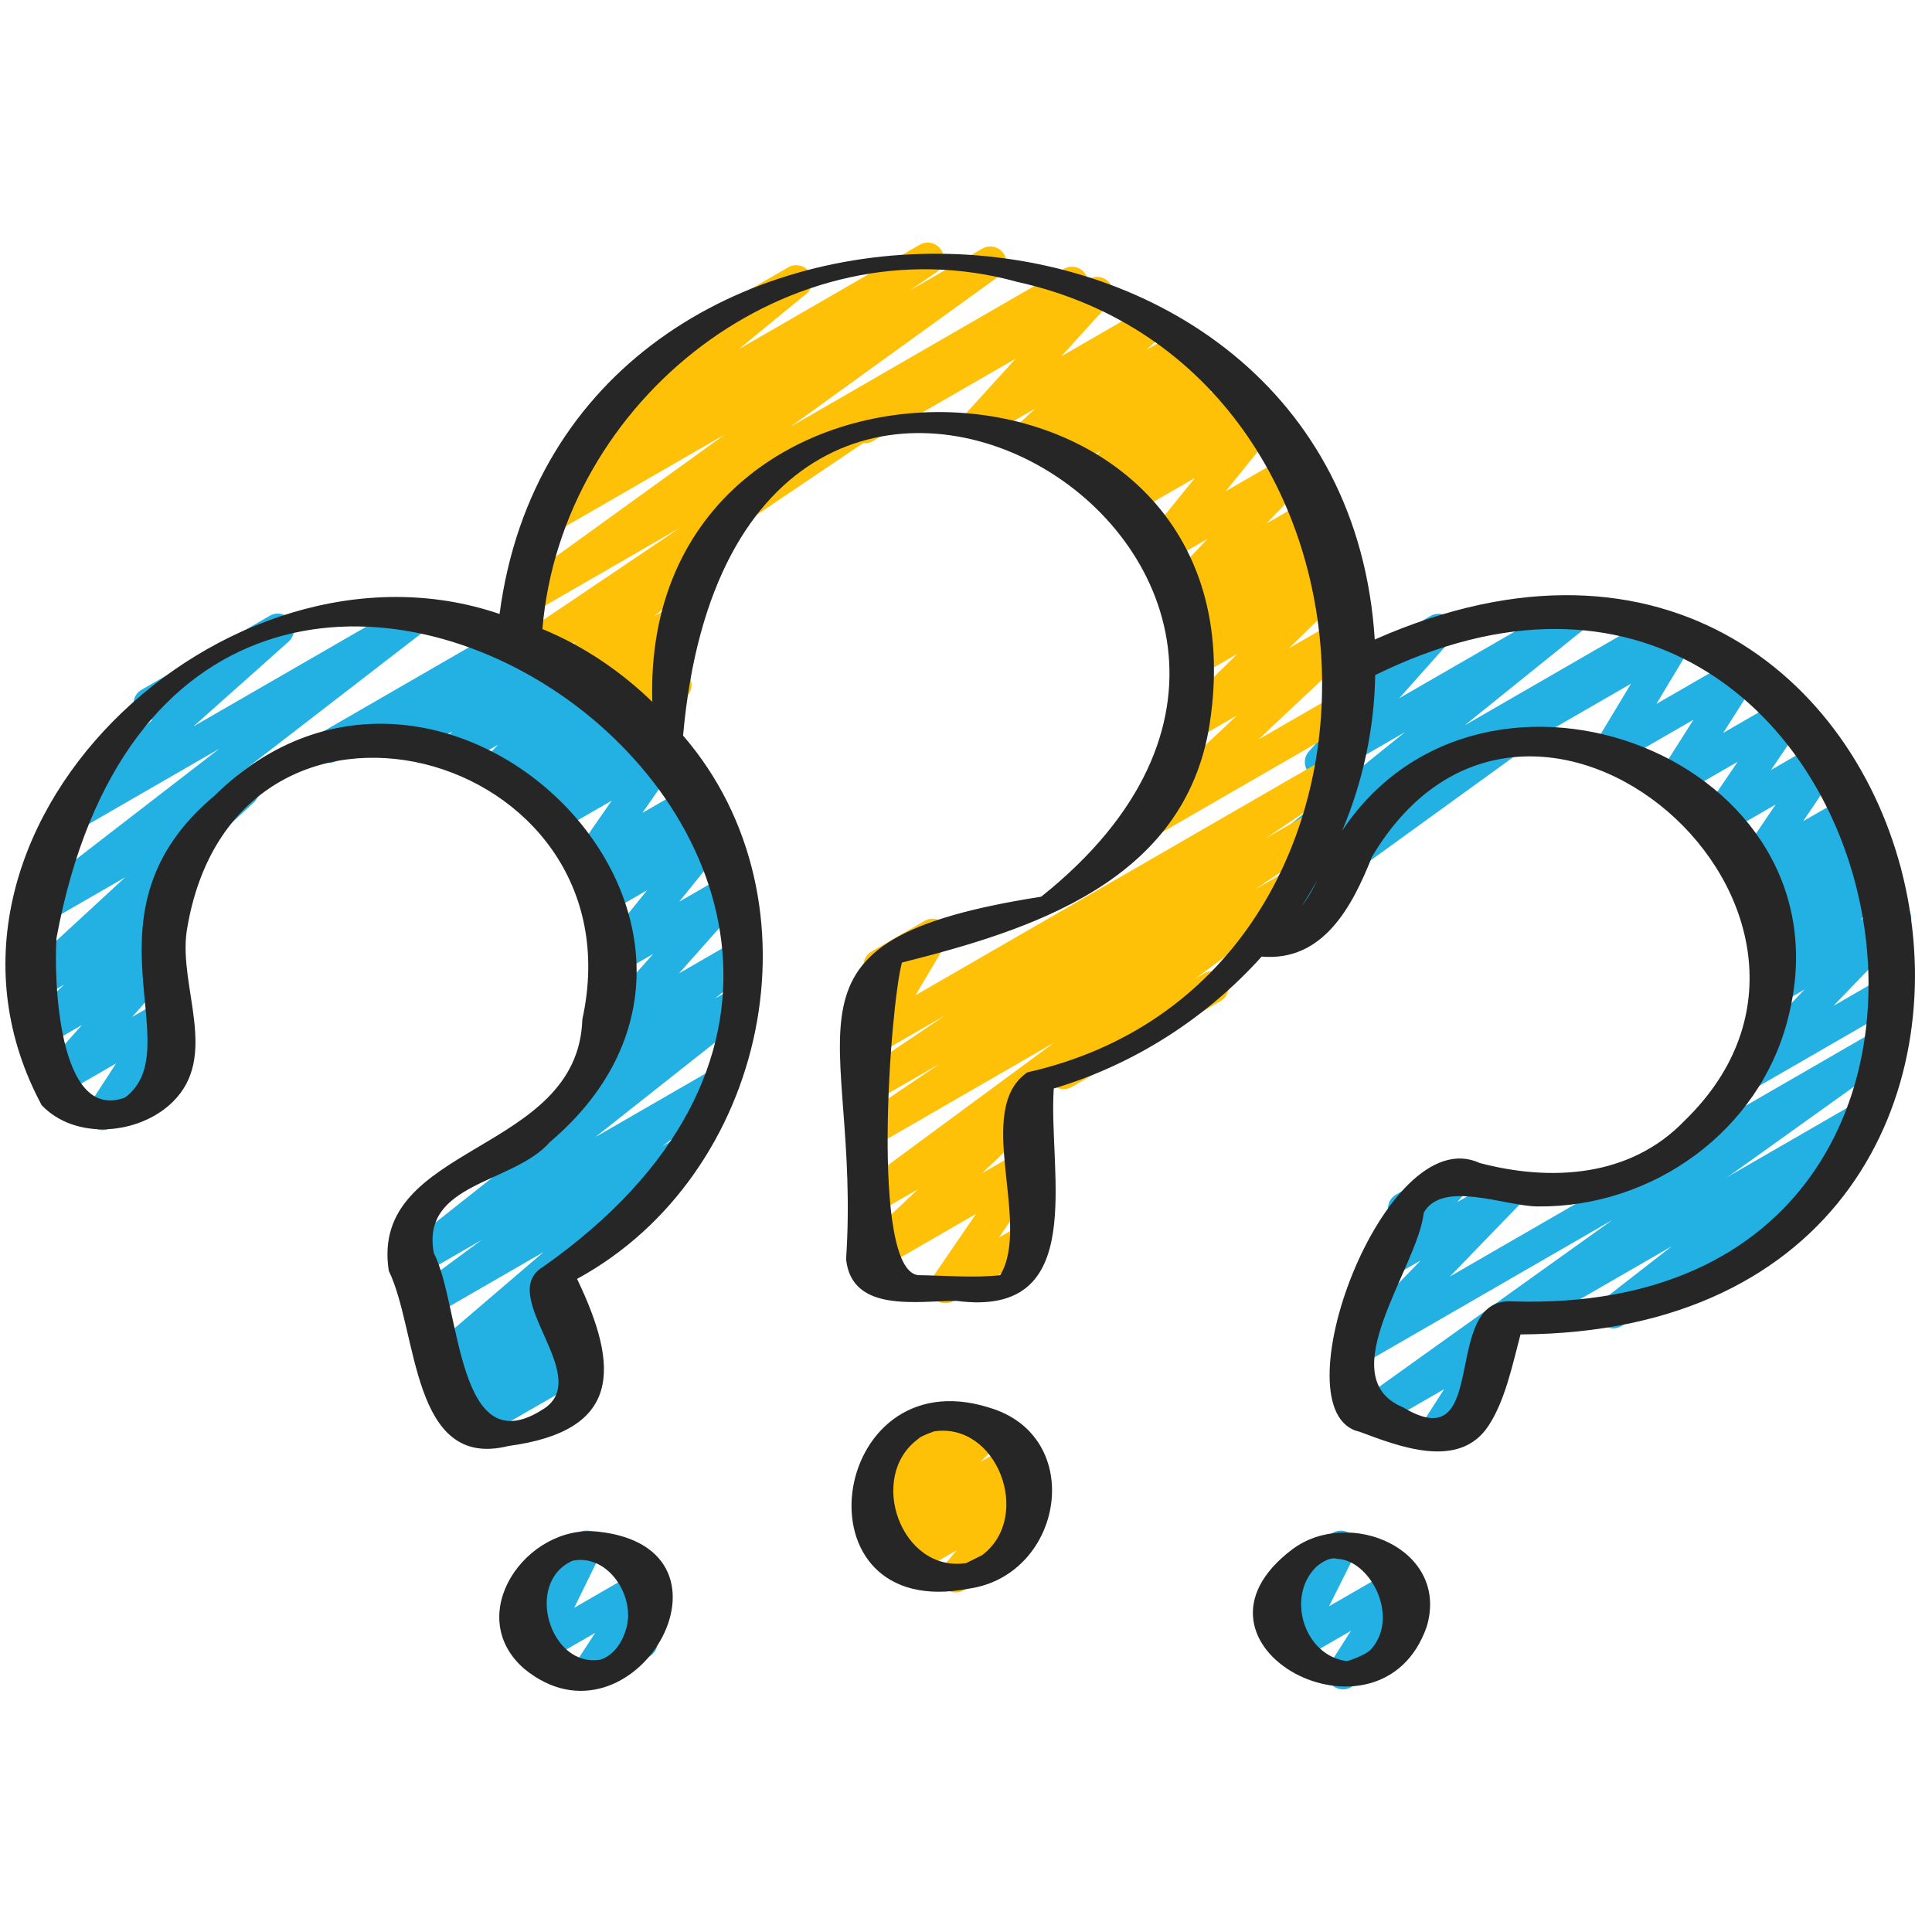 <svg id="Icons" height="300" viewBox="0 0 60 60" width="300" xmlns="http://www.w3.org/2000/svg" version="1.1" xmlns:xlink="http://www.w3.org/1999/xlink" xmlns:svgjs="http://svgjs.dev/svgjs"><g width="100%" height="100%" transform="matrix(1,0,0,1,0,0)"><path d="m47.084 41.418c-.172 0-.341-.09-.433-.25-.139-.239-.057-.545.183-.683l10.85-6.264c.227-.133.518-.064.665.153.146.218.1.513-.107.674l-2.146 1.67c.228-.094.498-.009.625.212.139.239.057.545-.183.683l-6.185 3.571c-.227.133-.518.064-.665-.153-.146-.218-.1-.513.107-.674l2.125-1.654-4.587 2.647c-.079.046-.165.067-.25.067z" fill="#23b0e2" fill-opacity="1" data-original-color="#23b0e2ff" stroke="none" stroke-opacity="1"/><path d="m44.535 45.057c-.133 0-.265-.053-.361-.154-.159-.167-.184-.421-.06-.615l.734-1.146-2.103 1.214c-.229.133-.526.063-.67-.162-.145-.224-.088-.522.129-.677l7.872-5.631-7.645 4.413c-.214.125-.49.071-.645-.125-.153-.196-.138-.477.035-.655l2.299-2.374-.843.486c-.208.122-.478.075-.634-.112-.155-.187-.155-.458.002-.644l.75-.888c-.091-.041-.17-.11-.224-.204-.139-.239-.057-.545.183-.683l1.622-.937c.209-.123.478-.075.634.112.155.187.155.458-.002.644l-.35.413 1.457-.841c.214-.126.49-.071.645.125.153.196.138.477-.035.655l-2.298 2.373 13.442-7.761c.229-.135.526-.064.67.162.145.224.088.522-.129.677l-12.192 8.722c.083.156.079.35-.021.505l-.953 1.487c.104.04.193.113.253.217.139.239.057.545-.183.683l-1.132.653c-.078.046-.164.067-.25.067z" fill="#23b0e2" fill-opacity="1" data-original-color="#23b0e2ff" stroke="none" stroke-opacity="1"/><path d="m54.127 33.942c-.149 0-.296-.067-.394-.191-.153-.196-.14-.476.033-.655l2.279-2.368-.802.463c-.214.126-.49.073-.644-.124-.153-.196-.14-.475.032-.654l1.123-1.173-.522.302c-.218.127-.499.07-.649-.133-.152-.202-.129-.485.054-.661l.265-.253c-.195.06-.415-.007-.545-.176-.152-.2-.132-.483.048-.659l.198-.195c-.194.104-.44.064-.597-.103-.158-.17-.179-.428-.048-.62l1.185-1.756-1.534.886c-.202.117-.457.079-.616-.092s-.179-.429-.048-.622l1.021-1.501-1.713.988c-.198.117-.45.08-.611-.087-.159-.166-.185-.419-.061-.613l1.012-1.594-2.328 1.344c-.197.115-.446.081-.606-.082s-.189-.413-.072-.608l1.066-1.773-4.171 2.407c-.239.138-.545.057-.683-.183-.139-.239-.057-.545.183-.683l5.846-3.375c.196-.116.446-.082.606.082.16.163.189.413.072.608l-1.066 1.774 2.417-1.396c.199-.116.45-.081.611.087.159.166.185.419.061.613l-1.012 1.594 1.839-1.062c.2-.118.456-.08.616.092.159.171.179.429.048.622l-1.021 1.501 1.521-.878c.2-.119.456-.08.616.092.158.17.179.428.048.62l-1.185 1.756 1.508-.87c.215-.128.495-.071.648.13.152.2.132.483-.048.659l-.196.193.032-.019c.215-.128.497-.071.649.133.152.202.129.485-.054.661l-.229.219c.212-.109.476-.057.625.135.153.196.14.475-.032.654l-1.123 1.172.828-.478c.215-.126.489-.071.644.124.153.196.14.476-.033.655l-2.279 2.367 1.757-1.014c.237-.14.545-.058.683.183.139.239.057.545-.183.683l-4.82 2.783c-.078.046-.164.067-.25.067z" fill="#23b0e2" fill-opacity="1" data-original-color="#23b0e2ff" stroke="none" stroke-opacity="1"/><path d="m39.374 28.916c-.164 0-.324-.081-.42-.229-.145-.223-.089-.521.127-.677l4.293-3.107-2.977 1.718c-.225.132-.516.065-.662-.149-.147-.216-.104-.509.099-.673l3.799-3.062-2.36 1.362c-.21.124-.482.074-.638-.117-.155-.189-.149-.465.015-.647l1.591-1.789-.102.059c-.24.138-.544.056-.683-.183s-.057-.545.183-.683l2.786-1.609c.211-.124.482-.074.638.117.155.189.149.465-.015.647l-1.593 1.79 5.264-3.038c.226-.133.515-.064.662.149.147.216.104.509-.099.673l-3.801 3.062 5.79-3.342c.229-.135.524-.063.67.161.145.223.089.521-.127.677l-9.725 7.04c.027.195-.063.396-.245.5l-2.221 1.281c-.079.046-.165.067-.25.067z" fill="#23b0e2" fill-opacity="1" data-original-color="#23b0e2ff" stroke="none" stroke-opacity="1"/><g fill="#f6ca4a"><path d="m33.034 33.824c-.172 0-.341-.09-.433-.25-.139-.239-.057-.545.183-.683l4.618-2.666c.239-.139.546-.058.683.183.139.239.057.545-.183.683l-4.618 2.666c-.079.046-.165.067-.25.067z" fill="#ffc107" fill-opacity="1" data-original-color="#f6ca4aff" stroke="none" stroke-opacity="1"/><path d="m29.361 40.47c-.136 0-.27-.056-.367-.16-.158-.172-.178-.43-.045-.622l1.363-1.99-3.031 1.749c-.218.128-.499.071-.651-.134-.151-.204-.126-.488.059-.662l1.823-1.721-1.231.711c-.228.135-.524.063-.668-.159-.146-.222-.092-.519.121-.676l6.006-4.428-5.459 3.151c-.233.136-.53.061-.674-.167-.143-.229-.079-.529.144-.68l2.45-1.657-1.92 1.108c-.235.136-.531.061-.674-.168s-.079-.529.145-.68l2.621-1.765-2.092 1.207c-.197.115-.445.081-.605-.081-.16-.161-.19-.411-.075-.606l.961-1.621c-.237.129-.54.049-.676-.188-.139-.239-.057-.545.183-.683l1.645-.949c.196-.116.444-.082.605.081.16.161.19.411.075.606l-.96 1.621 12.969-7.488c.233-.137.53-.061.674.168.143.229.079.529-.145.68l-2.628 1.77 1.591-.918c.234-.135.531-.06.674.167.143.229.079.529-.144.68l-2.455 1.66 1.016-.586c.229-.133.524-.063.668.159.146.222.092.519-.121.676l-8.255 6.086c.035.026.066.059.095.096.151.204.126.488-.059.662l-1.824 1.722 1.231-.711c.202-.119.458-.078.617.093.158.172.178.43.045.622l-1.363 1.99.701-.404c.238-.139.545-.058.683.183.139.239.057.545-.183.683l-2.608 1.506c-.078.046-.164.067-.25.067z" fill="#ffc107" fill-opacity="1" data-original-color="#f6ca4aff" stroke="none" stroke-opacity="1"/><path d="m35.606 26.049c-.153 0-.304-.07-.401-.202-.151-.203-.126-.488.059-.662l3.151-2.966-1.287.743c-.217.125-.496.07-.648-.13s-.132-.483.048-.659l1.901-1.867-1.166.673c-.223.131-.509.068-.658-.145-.149-.211-.112-.501.084-.669l.254-.216c-.179.024-.364-.048-.476-.204-.15-.209-.116-.498.077-.667l.221-.193c-.197.071-.425.008-.559-.162-.154-.195-.142-.474.03-.653l1.268-1.337-1.279.738c-.208.121-.474.076-.63-.108-.157-.183-.16-.452-.009-.639l1.526-1.883-1.98 1.144c-.218.129-.502.069-.653-.138-.151-.206-.122-.492.066-.664l.22-.201-.43.248c-.218.128-.499.071-.651-.134-.151-.204-.126-.488.059-.662l.472-.446-.908.524c-.219.13-.505.068-.655-.141-.15-.208-.118-.496.073-.666l.082-.072-.595.343c-.217.13-.501.07-.652-.137-.151-.205-.124-.49.063-.663l.531-.49-1.468.847c-.212.123-.483.074-.64-.119-.154-.191-.146-.468.02-.649l1.48-1.63-4.437 2.562c-.24.139-.546.057-.683-.183-.139-.239-.057-.545.183-.683l7.213-4.164c.21-.125.482-.075.64.119.154.191.146.468-.02.649l-1.48 1.629 2.584-1.491c.22-.127.502-.069.652.137.151.205.124.49-.063.663l-.533.492.987-.569c.222-.129.506-.067.655.141.15.208.118.496-.073.666l-.08.071.328-.189c.218-.129.499-.07.651.134.151.204.126.488-.059.662l-.472.445.722-.416c.219-.128.503-.069.653.138.151.206.122.492-.066.664l-.218.199.323-.187c.207-.122.473-.077.63.108.157.183.16.452.009.639l-1.527 1.884 1.925-1.111c.213-.125.488-.073.643.123.154.195.142.474-.03.653l-1.268 1.337 1.33-.768c.221-.129.507-.068.656.142.15.209.116.498-.077.667l-.188.165c.222-.12.503-.061.65.149.149.211.112.501-.084.669l-.167.142c.193-.052.405.014.531.18.152.2.132.483-.048.659l-1.901 1.866 1.604-.925c.218-.128.498-.07.651.134.151.204.126.489-.059.663l-3.152 2.967 2.602-1.502c.237-.139.545-.058.683.183.139.239.057.545-.183.683l-6.326 3.652c-.078.046-.164.067-.25.067z" fill="#ffc107" fill-opacity="1" data-original-color="#f6ca4aff" stroke="none" stroke-opacity="1"/><path d="m17.997 23.496c-.145 0-.286-.062-.384-.18-.156-.188-.154-.459.003-.645l1.365-1.602-2.679 1.546c-.222.131-.508.066-.657-.143-.149-.21-.115-.499.08-.668l2.184-1.894-1.555.897c-.235.136-.531.06-.674-.168-.143-.229-.079-.528.145-.68l5.295-3.57-4.561 2.633c-.229.133-.524.062-.67-.161-.145-.224-.089-.521.127-.677l6.503-4.697-5.226 3.017c-.232.136-.529.062-.673-.166s-.081-.528.141-.68l1.204-.822c-.186.03-.38-.046-.493-.209-.148-.214-.107-.506.095-.671l2.77-2.27c-.127-.031-.241-.113-.312-.235-.139-.239-.057-.545.183-.683l4.27-2.465c.225-.131.513-.066.661.148s.107.506-.095.671l-2.102 1.722 5.619-3.243c.235-.134.529-.061.673.166.144.228.081.528-.141.68l-.853.582 2.264-1.307c.229-.135.523-.063.67.161.145.224.089.521-.127.677l-6.503 4.697 8.497-4.905c.233-.138.53-.061.674.168.143.229.079.528-.145.68l-10.964 7.393c.134.208.096.484-.094.648l-2.185 1.895.665-.384c.21-.123.478-.074.634.112.156.188.154.459-.003.645l-1.365 1.602.469-.271c.239-.14.546-.058.683.183.139.239.057.545-.183.683l-2.981 1.722c-.078.046-.164.067-.25.067z" fill="#ffc107" fill-opacity="1" data-original-color="#f6ca4aff" stroke="none" stroke-opacity="1"/><path d="m29.684 49.455c-.144 0-.286-.062-.384-.18-.155-.187-.155-.458.002-.644l.414-.489-1.393.804c-.219.13-.504.069-.654-.139-.15-.207-.121-.494.069-.665l.061-.055-.17.098c-.217.126-.494.071-.647-.129-.152-.199-.133-.481.045-.658l.662-.658-.405.233c-.212.125-.485.073-.64-.119s-.146-.469.021-.651l.581-.634c-.089-.042-.166-.11-.219-.202-.139-.239-.057-.545.183-.683l1.858-1.072c.212-.124.484-.073.64.119.154.192.146.469-.021.651l-.097.105.926-.534c.215-.127.494-.072.647.129.152.199.133.481-.045.658l-.659.655.938-.541c.22-.128.503-.069.654.139.15.207.121.494-.069.665l-.142.128c.178-.042.372.019.496.167.155.187.155.458-.002.644l-.677.799c.129.031.245.112.316.236.139.239.057.545-.183.683l-1.857 1.072c-.078.046-.164.067-.25.067z" fill="#ffc107" fill-opacity="1" data-original-color="#f6ca4aff" stroke="none" stroke-opacity="1"/></g><path d="m14.536 44.823c-.151 0-.3-.068-.397-.196-.152-.2-.133-.482.046-.659l.296-.293-.141.081c-.217.127-.494.072-.647-.13-.152-.199-.133-.481.046-.658l.393-.388-.133.076c-.222.129-.51.067-.658-.144-.149-.211-.113-.501.083-.669l3.458-2.96-3.438 1.984c-.228.135-.521.063-.668-.158-.146-.222-.093-.519.12-.677l2.052-1.518-1.896 1.094c-.227.132-.517.065-.664-.151-.146-.217-.102-.511.104-.674l5.057-3.999c-.178.016-.32-.073-.418-.213-.149-.212-.111-.503.087-.67l1.414-1.188c-.139-.007-.273-.07-.366-.185-.155-.189-.149-.464.014-.647l2.005-2.255-1.014.585c-.207.121-.474.076-.63-.107s-.16-.451-.01-.639l1.467-1.819-1.147.662c-.214.126-.49.072-.645-.126-.153-.197-.138-.478.037-.656l.439-.45-.271.156c-.202.118-.458.079-.618-.095-.158-.172-.176-.432-.042-.623l1.147-1.65-1.502.867c-.214.126-.489.072-.645-.125-.153-.196-.139-.476.035-.655l.25-.258-.455.262c-.214.126-.491.072-.645-.126-.153-.197-.138-.478.037-.656l.19-.194-.553.318c-.213.125-.488.073-.643-.123-.153-.194-.142-.473.029-.653l.374-.395-1.046.604c-.217.126-.495.071-.647-.129s-.133-.481.045-.659l.232-.229-1.212.699c-.218.129-.501.071-.653-.137-.15-.206-.122-.493.065-.665l.058-.053-1.847 1.066c-.239.138-.546.057-.683-.183-.139-.239-.057-.545.183-.683l5.821-3.361c.219-.128.502-.07.653.137.15.206.122.493-.066.665l-.057.052.581-.335c.215-.127.494-.072.647.129.152.2.133.481-.045.659l-.234.231.681-.393c.213-.125.488-.072.643.123.153.194.142.473-.029.653l-.374.395.731-.422c.215-.126.49-.072.645.126.153.197.138.478-.037.656l-.19.194.387-.223c.215-.125.489-.071.645.125.153.196.139.476-.035.655l-.249.258.354-.204c.201-.118.458-.079.618.095.158.172.176.432.042.623l-1.147 1.65 1.474-.851c.214-.126.491-.072.645.126.153.197.138.478-.037.656l-.44.451.329-.189c.206-.122.473-.077.63.107.156.183.16.451.01.639l-1.467 1.819 1.371-.791c.21-.123.482-.074.638.117.155.189.149.464-.014.647l-2.003 2.253 1.628-.94c.222-.13.51-.066.659.146s.111.503-.087.67l-1.076.904.438-.252c.224-.133.516-.065.664.151.146.217.102.511-.104.674l-4.719 3.731 3.577-2.064c.229-.133.522-.062.668.158.146.222.093.519-.12.677l-2.053 1.519.505-.291c.224-.13.51-.067.658.144.149.211.113.501-.083.669l-4.214 3.607c.086.032.163.088.222.165.152.199.133.481-.046.658l-.394.389.133-.076c.215-.128.494-.071.647.129.152.2.133.482-.046.659l-.297.293.025-.014c.237-.14.545-.058.683.183.139.239.057.545-.183.683l-3.384 1.953c-.078.046-.164.067-.25.067z" fill="#23b0e2" fill-opacity="1" data-original-color="#23b0e2ff" stroke="none" stroke-opacity="1"/><path d="m3.18 35.098c-.134 0-.266-.054-.362-.156-.159-.167-.183-.422-.057-.616l.843-1.299-1.687.974c-.211.123-.482.074-.638-.117-.155-.19-.149-.465.015-.647l1.251-1.405-1.067.615c-.217.126-.498.07-.648-.131-.152-.201-.131-.484.05-.66l1.109-1.077-.688.396c-.218.13-.501.07-.652-.137-.151-.205-.124-.491.063-.663l3.178-2.931-2.46 1.42c-.226.133-.52.064-.665-.154-.146-.219-.099-.514.109-.674l5.938-4.585-4.541 2.621c-.219.13-.505.069-.655-.14-.15-.208-.119-.496.073-.666l3.055-2.721c-.204.045-.423-.049-.532-.24-.139-.239-.057-.545.183-.683l3.983-2.299c.222-.13.506-.067.655.14.15.208.119.496-.073.666l-2.957 2.634 6.769-3.907c.227-.133.519-.064.665.154s.099.514-.109.674l-5.972 4.61c.208-.078.449-.016.585.17.151.205.124.491-.063.663l-3.176 2.929.276-.159c.216-.129.497-.07.648.131.152.201.131.484-.05.66l-1.111 1.079.265-.152c.211-.124.482-.074.638.117.155.19.149.465-.015.647l-1.25 1.404.805-.464c.2-.117.454-.079.612.089.159.167.183.422.057.616l-.844 1.3.187-.107c.238-.14.545-.058.683.183.139.239.057.545-.183.683l-1.989 1.148c-.078.046-.164.067-.25.067z" fill="#23b0e2" fill-opacity="1" data-original-color="#23b0e2ff" stroke="none" stroke-opacity="1"/><path d="m18.262 52.466c-.134 0-.266-.054-.363-.156-.159-.168-.182-.423-.056-.616l.641-.984-1.572.907c-.191.108-.43.082-.592-.067-.16-.15-.204-.388-.107-.585l.821-1.677-.236.137c-.24.138-.544.056-.683-.183s-.057-.545.183-.683l1.658-.958c.189-.11.43-.083.591.067s.205.388.108.585l-.822 1.678 1.959-1.131c.2-.117.453-.079.613.089.159.168.182.423.056.616l-.663 1.019c.209-.05.441.037.555.235.139.239.057.545-.183.683l-1.657.957c-.078.046-.164.067-.25.067z" fill="#23b0e2" fill-opacity="1" data-original-color="#23b0e2ff" stroke="none" stroke-opacity="1"/><path d="m41.708 52.465c-.133 0-.264-.053-.361-.154-.159-.166-.185-.42-.061-.614l.667-1.049-1.621.936c-.191.109-.433.081-.593-.068-.161-.152-.203-.391-.104-.588l.814-1.625-.208.119c-.24.138-.546.056-.683-.183-.139-.239-.057-.545.183-.683l1.651-.953c.19-.112.433-.082.593.068.161.152.203.391.104.588l-.814 1.625 1.943-1.121c.199-.116.45-.081.611.087.159.166.185.42.061.614l-.681 1.07c.216-.067.465.019.586.227.138.239.056.545-.184.684l-1.654.954c-.078.045-.164.066-.25.066z" fill="#23b0e2" fill-opacity="1" data-original-color="#23b0e2ff" stroke="none" stroke-opacity="1"/><path d="m21.596 22.175c-.004.014-.003.027-.008.041.013-.037.013-.047.008-.041z" fill="#262626" fill-opacity="1" data-original-color="#262626ff" stroke="none" stroke-opacity="1"/><path d="m30.711 43.712c-4.986-1.566-6.11 6.691-.628 5.626 2.953-.419 3.668-4.741.628-5.626zm-.196 4.574c-.02.017-.509.257-.509.257-2.017.308-3.094-2.68-1.489-3.857.075-.1.615-.271.478-.231 1.973-.31 3.082 2.634 1.52 3.831z" fill="#262626" fill-opacity="1" data-original-color="#262626ff" stroke="none" stroke-opacity="1"/><path d="m18.564 47.566c-2.225-.236-4.198 2.59-2.287 4.257 3.382 2.783 7.166-3.74 2.287-4.257zm-.504 3.927c-.031-.008-.02-.006 0 0zm1.361-.828c-.129.397-.397.755-.773.877-1.564.266-2.38-2.397-.867-3.073 1.135-.228 2.009 1.18 1.64 2.196z" fill="#262626" fill-opacity="1" data-original-color="#262626ff" stroke="none" stroke-opacity="1"/><path d="m46.231 44.272c.512-.783.736-1.868.99-2.83 19.841-.109 13.58-29.583-4.527-21.581-.983-15.537-25.163-16.133-27.179-.793-8.497-2.906-18.798 6.734-14.22 15.256 1.049 1.098 3.02.921 4.063-.097 1.454-1.42.191-3.556.439-5.303 1.435-9.057 14.139-5.715 12.288 2.732-.13 4.214-6.629 3.84-6.011 7.81.912 1.875.684 6.201 3.714 5.441 3.5-.47 3.467-2.412 2.133-5.19 5.921-3.222 7.743-11.721 3.29-16.876 0-.005.004-.009.004-.014 1.684-18.777 23.997-5.244 11.12 5.021-8.795 1.375-5.577 4.035-6.059 11.258.174 1.675 2.216 1.294 3.431 1.294 4.131.547 2.843-3.973 3.018-6.595 2.548-.764 4.762-2.214 6.457-4.097 1.92.163 2.818-1.569 3.427-3.103 4.907-8.244 16.343 1.768 9.708 8.198-1.683 1.757-4.146 1.9-6.365 1.315-2.954-1.37-6.334 7.774-3.728 8.347 1.217.453 3.098 1.2 4.006-.192zm-29.4-4.906c-1.367.881 1.511 3.301.126 4.338-2.793 1.919-2.641-3.161-3.483-4.786-.419-2.196 2.467-2.152 3.6-3.447 7.876-6.687-3.31-17.75-10.405-10.765-4.338 3.621-.726 7.825-2.783 9.378-2.113.797-2.213-3.799-2.131-4.957 4.008-21.575 32.606-2.057 15.077 10.24zm15.076-6.064c-1.688 1.156.135 4.67-.844 6.299-.776.093-1.754.01-2.555 0-1.484-.193-.859-8.372-.498-9.708 4.005-1.01 8.789-2.5 9.557-7.407 1.93-12.535-17.684-13.058-17.309-.689-.97-.944-2.15-1.745-3.413-2.261.592-7.117 7.682-12.736 14.745-10.782 12.336 2.723 12.803 21.738.318 24.548zm9.001-5.965c-.142.295-.299.572-.484.805.175-.26.327-.534.484-.805zm2.679 16.375c-2.294-.932.441-4.331.63-6.054.581-1.018 2.514-.204 3.522-.191 3.579.044 6.92-2.345 7.793-5.858 2.063-8.027-9.426-12.446-13.849-5.813.643-1.522.997-3.157 1.025-4.831 16.239-7.989 22.443 20.087 4.211 19.449-2.196-.076-.613 4.93-3.333 3.299z" fill="#262626" fill-opacity="1" data-original-color="#262626ff" stroke="none" stroke-opacity="1"/><path d="m40.132 48.117c-3.932 2.973 2.753 6.496 4.177 2.397.716-2.409-2.416-3.717-4.177-2.397zm2.432 3.121c-.137.148-.689.351-.738.35-1.318-.169-1.884-1.971-.974-2.902.06-.07.423-.359.673-.275 1.027.03 1.969 1.812 1.039 2.827z" fill="#262626" fill-opacity="1" data-original-color="#262626ff" stroke="none" stroke-opacity="1"/></g></svg>